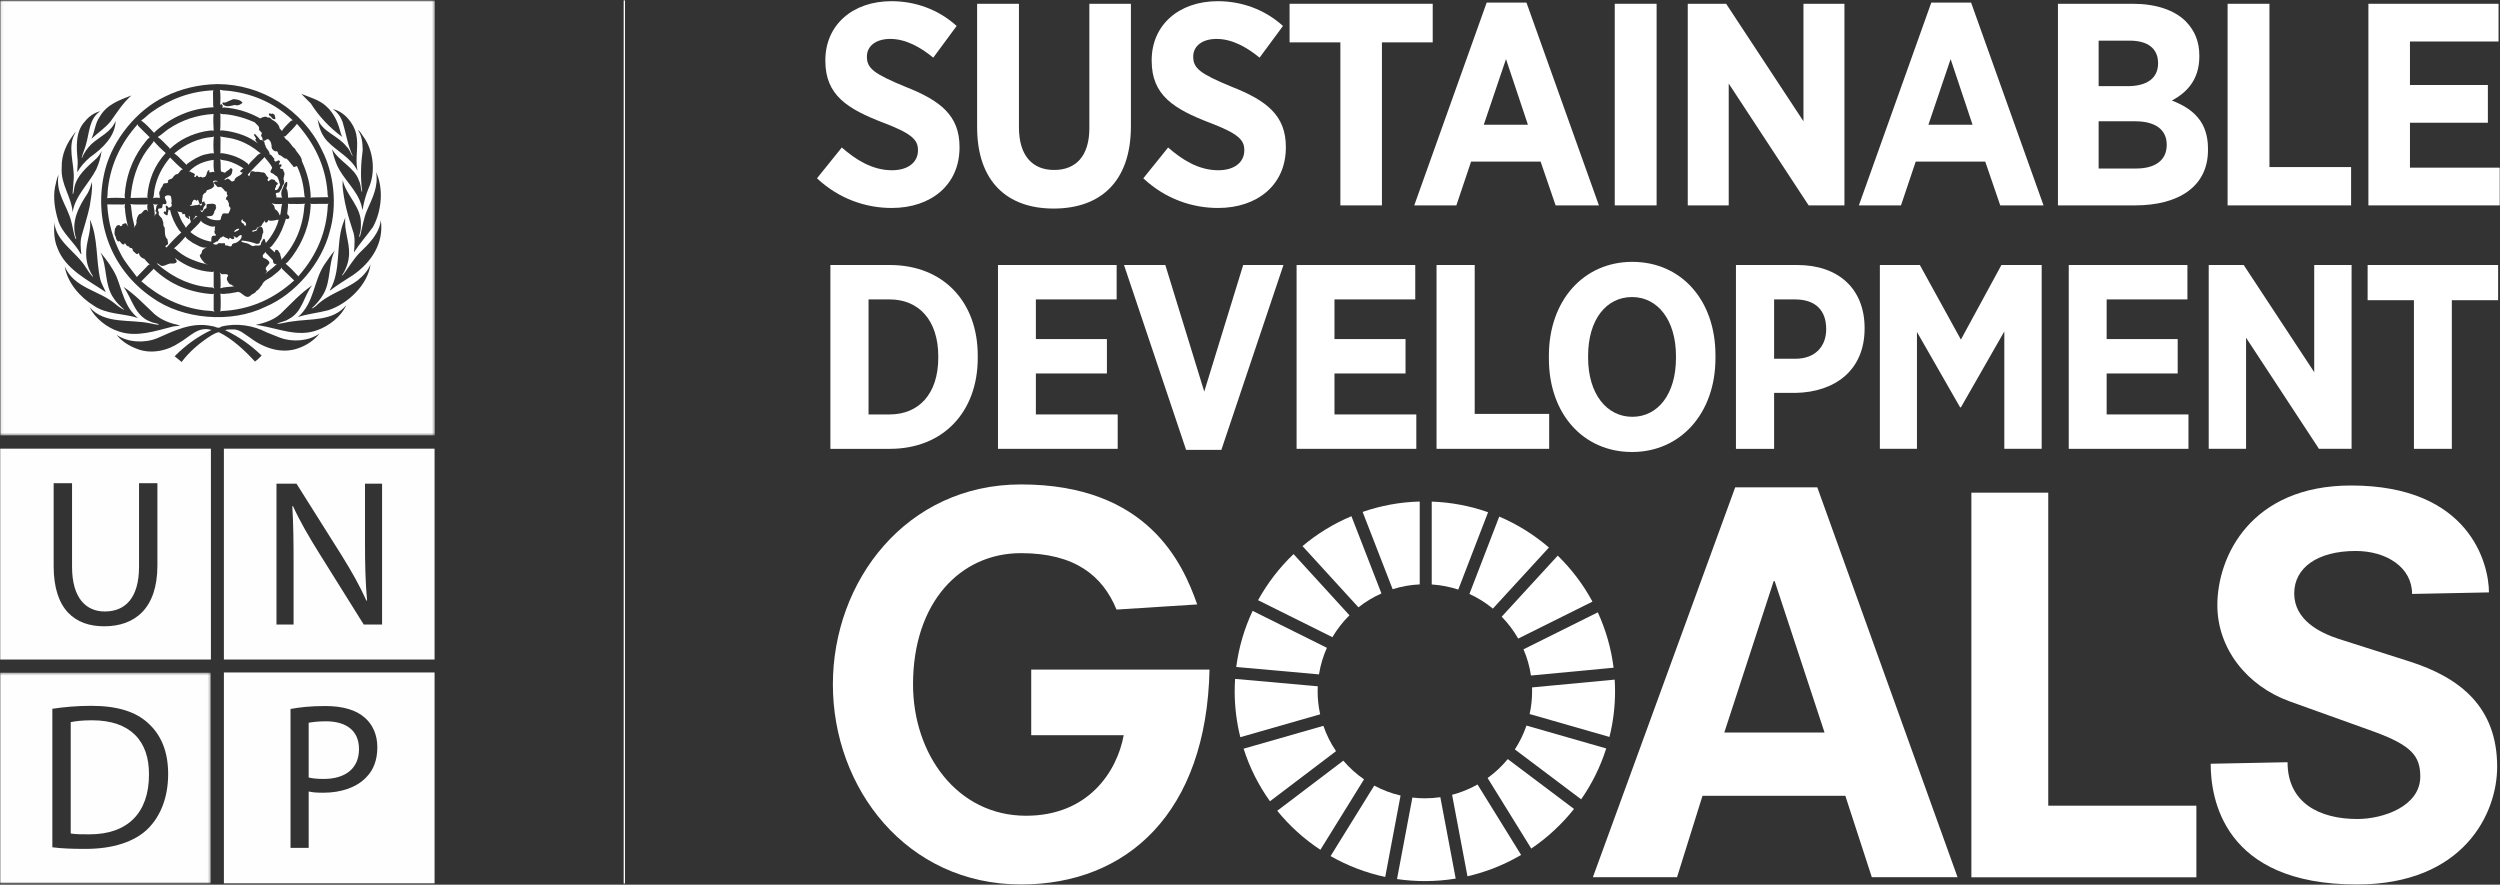 <?xml version="1.0" encoding="UTF-8"?>
<svg width="958px" height="339px" viewBox="0 0 958 339" version="1.1" xmlns="http://www.w3.org/2000/svg" xmlns:xlink="http://www.w3.org/1999/xlink">
    <rect x="0" y="0" width="958" height="339" fill="#333333" stroke="none"/>
    <!-- Generator: Sketch 46.2 (44496) - http://www.bohemiancoding.com/sketch -->
    <title>undp-sdg-logo</title>
    <desc>Created with Sketch.</desc>
    <defs>
        <polygon id="path-1" points="80.737 81.189 0 81.189 0 0.389 80.737 0.389 80.737 81.189"></polygon>
        <polygon id="path-3" points="166.613 0.855 0.084 0.855 0.084 167.552 166.613 167.552"></polygon>
    </defs>
    <g id="Page-1" stroke="none" stroke-width="1" fill="none" fill-rule="evenodd">
        <g id="Artboard" transform="translate(-119, -622)">
            <g id="undp-sdg-logo" transform="translate(119, 621)">
                <g id="Page-1" transform="translate(239, 0)">
                    <g id="Group-111" transform="translate(0, 0.663)">
                        <path d="M93.829,115.07 L93.829,159.152 L101.893,159.152 C112.984,159.152 120.547,151.402 120.547,137.412 L120.547,136.907 C120.547,122.921 112.984,115.07 101.893,115.07 L93.829,115.07 Z M79.209,101.888 L101.994,101.888 C122.465,101.888 135.672,115.979 135.672,136.608 L135.672,137.513 C135.672,158.142 122.465,172.334 101.994,172.334 L79.209,172.334 L79.209,101.888 Z" id="Fill-67" fill="#FFFFFF"></path>
                        <polygon id="Fill-68" fill="#FFFFFF" points="143.428 101.888 188.897 101.888 188.897 115.07 157.946 115.07 157.946 130.268 185.17 130.268 185.17 143.45 157.946 143.45 157.946 159.153 189.301 159.153 189.301 172.33 143.428 172.33"></polygon>
                        <polygon id="Fill-69" fill="#FFFFFF" points="191.719 101.888 207.549 101.888 222.467 150.392 237.39 101.888 252.819 101.888 229.023 172.734 215.516 172.734"></polygon>
                        <polygon id="Fill-70" fill="#FFFFFF" points="257.853 101.888 303.326 101.888 303.326 115.07 272.372 115.07 272.372 130.268 299.596 130.268 299.596 143.45 272.372 143.45 272.372 159.153 303.731 159.153 303.731 172.33 257.853 172.33"></polygon>
                        <polygon id="Fill-71" fill="#FFFFFF" points="311.485 101.888 326.105 101.888 326.105 158.946 354.64 158.946 354.64 172.33 311.485 172.33"></polygon>
                        <path d="M403.234,137.512 L403.234,136.81 C403.234,122.921 396.177,114.165 386.397,114.165 C376.516,114.165 369.561,122.82 369.561,136.709 L369.561,137.411 C369.561,151.301 376.718,160.056 386.499,160.056 C396.279,160.056 403.234,151.402 403.234,137.512 M354.536,137.815 L354.536,136.608 C354.536,115.474 367.845,100.68 386.499,100.68 C405.254,100.68 418.36,115.373 418.36,136.406 L418.36,137.613 C418.36,158.647 405.047,173.542 386.397,173.542 C367.642,173.542 354.536,158.844 354.536,137.815" id="Fill-72" fill="#FFFFFF"></path>
                        <path d="M448.999,137.815 C456.566,137.815 460.798,133.085 460.798,126.543 L460.798,126.442 C460.798,119.095 456.566,115.069 448.801,115.069 L440.838,115.069 L440.838,137.815 L448.999,137.815 Z M426.214,101.887 L449.707,101.887 C465.537,101.887 475.515,111.046 475.515,126.038 L475.515,126.24 C475.515,142.443 463.922,150.593 449.1,150.896 L440.838,150.896 L440.838,172.333 L426.214,172.333 L426.214,101.887 Z" id="Fill-73" fill="#FFFFFF"></path>
                        <polygon id="Fill-74" fill="#FFFFFF" points="481.363 101.888 496.687 101.888 512.419 130.47 527.945 101.888 543.37 101.888 543.37 172.33 529.054 172.33 529.054 127.348 512.419 156.43 512.116 156.43 495.578 127.55 495.578 172.33 481.363 172.33"></polygon>
                        <polygon id="Fill-75" fill="#FFFFFF" points="553.744 101.888 599.217 101.888 599.217 115.07 568.267 115.07 568.267 130.268 595.487 130.268 595.487 143.45 568.267 143.45 568.267 159.153 599.622 159.153 599.622 172.33 553.744 172.33"></polygon>
                        <polygon id="Fill-76" fill="#FFFFFF" points="607.38 101.888 620.79 101.888 647.807 142.945 647.807 101.888 662.127 101.888 662.127 172.33 649.624 172.33 621.696 129.763 621.696 172.33 607.38 172.33"></polygon>
                        <polygon id="Fill-77" fill="#FFFFFF" points="686.017 115.374 668.274 115.374 668.274 101.889 718.282 101.889 718.282 115.374 700.539 115.374 700.539 172.331 686.017 172.331"></polygon>
                        <path d="M74.067,68.667 L83.575,56.86 C88.775,61.383 95.075,65.576 102.818,65.576 C109.008,65.576 112.77,62.485 112.77,57.962 L112.77,57.852 C112.77,53.988 110.557,51.56 99.501,47.366 C85.788,42.07 77.275,36.885 77.275,23.641 L77.275,23.417 C77.275,9.954 87.666,0.794 102.594,0.794 C111.661,0.794 120.508,3.885 127.587,10.283 L118.63,22.425 C113.764,18.451 108.124,15.25 102.154,15.25 C96.624,15.25 93.196,18.012 93.196,21.981 L93.196,22.095 C93.196,26.508 95.849,28.603 107.904,33.569 C121.393,38.869 128.691,44.609 128.691,56.64 L128.691,56.86 C128.691,71.205 117.746,80.032 102.704,80.032 C92.866,80.032 82.58,76.615 74.067,68.667" id="Fill-78" fill="#FFFFFF"></path>
                        <path d="M135.431,49.023 L135.431,1.788 L151.462,1.788 L151.462,49.133 C151.462,60.058 156.663,65.468 164.951,65.468 C173.244,65.468 178.44,60.172 178.44,49.462 L178.44,1.788 L194.366,1.788 L194.366,48.69 C194.366,69.991 182.641,80.257 164.731,80.257 C146.931,80.257 135.431,69.881 135.431,49.023" id="Fill-79" fill="#FFFFFF"></path>
                        <path d="M199.116,68.667 L208.623,56.86 C213.823,61.383 220.128,65.576 227.866,65.576 C234.056,65.576 237.818,62.485 237.818,57.962 L237.818,57.852 C237.818,53.988 235.605,51.56 224.549,47.366 C210.84,42.07 202.323,36.885 202.323,23.641 L202.323,23.417 C202.323,9.954 212.715,0.794 227.642,0.794 C236.709,0.794 245.561,3.885 252.635,10.283 L243.678,22.425 C238.812,18.451 233.172,15.25 227.202,15.25 C221.672,15.25 218.245,18.012 218.245,21.981 L218.245,22.095 C218.245,26.508 220.902,28.603 232.952,33.569 C246.441,38.869 253.74,44.609 253.74,56.64 L253.74,56.86 C253.74,71.205 242.794,80.032 227.752,80.032 C217.915,80.032 207.633,76.615 199.116,68.667" id="Fill-80" fill="#FFFFFF"></path>
                        <polygon id="Fill-81" fill="#FFFFFF" points="274.631 16.574 255.167 16.574 255.167 1.785 310.016 1.785 310.016 16.574 290.552 16.574 290.552 79.042 274.631 79.042"></polygon>
                        <path d="M346.5,48.14 L338.097,22.979 L329.58,48.14 L346.5,48.14 Z M330.688,1.344 L345.946,1.344 L373.702,79.044 L357.116,79.044 L351.362,62.266 L324.718,62.266 L319.078,79.044 L302.937,79.044 L330.688,1.344 Z" id="Fill-82" fill="#FFFFFF"></path>
                        <polygon id="Fill-83" fill="#FFFFFF" points="379.775 79.043 395.811 79.043 395.811 1.786 379.775 1.786"></polygon>
                        <polygon id="Fill-84" fill="#FFFFFF" points="407.749 1.787 422.457 1.787 452.087 46.813 452.087 1.787 467.789 1.787 467.789 79.044 454.076 79.044 423.447 32.358 423.447 79.044 407.749 79.044"></polygon>
                        <path d="M516.882,48.14 L508.479,22.979 L499.961,48.14 L516.882,48.14 Z M501.07,1.344 L516.327,1.344 L544.084,79.044 L527.493,79.044 L521.743,62.266 L495.1,62.266 L489.46,79.044 L473.318,79.044 L501.07,1.344 Z" id="Fill-85" fill="#FFFFFF"></path>
                        <path d="M579.239,46.815 L565.196,46.815 L565.196,64.915 L579.569,64.915 C586.753,64.915 591.289,61.824 591.289,55.865 L591.289,55.755 C591.289,50.236 587.202,46.815 579.239,46.815 L579.239,46.815 Z M587.972,24.521 C587.972,18.896 583.99,15.915 577.136,15.915 L565.196,15.915 L565.196,33.352 L576.362,33.352 C583.44,33.352 587.972,30.48 587.972,24.631 L587.972,24.521 Z M549.604,1.789 L578.355,1.789 C586.978,1.789 594.166,4.103 598.583,8.52 C602.015,12.051 603.784,16.244 603.784,21.654 L603.784,21.983 C603.784,31.033 598.808,35.89 593.278,38.867 C601.571,42.068 607.101,47.149 607.101,57.301 L607.101,57.854 C607.101,71.761 595.935,79.041 579.129,79.041 L549.604,79.041 L549.604,1.789 Z" id="Fill-86" fill="#FFFFFF"></path>
                        <polygon id="Fill-87" fill="#FFFFFF" points="614.615 1.787 630.651 1.787 630.651 64.36 661.94 64.36 661.94 79.044 614.615 79.044"></polygon>
                        <polygon id="Fill-88" fill="#FFFFFF" points="668.574 1.787 718.442 1.787 718.442 16.242 684.495 16.242 684.495 32.907 714.35 32.907 714.35 47.367 684.495 47.367 684.495 64.584 718.886 64.584 718.886 79.044 668.574 79.044"></polygon>
                        <path d="M156.163,256.917 L224.491,256.917 C223.308,311.749 192.986,339.263 152.225,339.263 C108.314,339.263 80.157,302.316 80.157,262.616 C80.157,222.921 108.314,185.97 152.225,185.97 C200.866,185.97 214.253,216.233 219.766,231.958 L188.851,233.925 C183.536,220.954 172.898,212.303 152.225,212.303 C128.992,212.303 110.874,231.172 110.874,262.616 C110.874,289.148 127.61,312.93 154.196,312.93 C178.019,312.93 189.049,296.028 191.605,282.073 L156.163,282.073 L156.163,256.917 Z" id="Fill-89" fill="#FFFFFF"></path>
                        <polygon id="Fill-90" fill="#FFFFFF" points="516.435 189.129 545.889 189.129 545.889 309.077 602.651 309.077 602.651 336.521 516.435 336.521"></polygon>
                        <path d="M685.312,227.933 C685.312,217.742 675.497,211.471 663.711,211.471 C648.981,211.471 640.143,217.939 640.143,227.736 C640.143,237.927 649.967,242.832 657.23,245.182 L684.327,253.81 C703.97,260.076 717.912,271.445 717.912,294.182 C717.912,312.216 704.947,339.265 664.107,339.265 C612.848,339.265 608.132,306.143 608.132,293.005 L637.591,292.421 C637.591,308.102 649.967,314.179 664.3,314.179 C674.314,314.179 688.453,309.274 688.453,297.91 C688.453,290.067 685.119,285.953 670.583,280.657 L638.374,269.096 C622.078,263.216 610.688,248.905 610.688,232.245 C610.688,213.429 623.649,186.38 661.942,186.38 C707.508,186.38 714.767,216.565 714.767,227.345 L685.312,227.933 Z" id="Fill-91" fill="#FFFFFF"></path>
                        <path d="M271.576,244.498 C273.389,241.425 275.588,238.605 278.109,236.111 L256.688,212.667 C251.303,217.809 246.706,223.768 243.089,230.333 L271.576,244.498 Z" id="Fill-92" fill="#FFFFFF"></path>
                        <path d="M324.086,227.937 C327.329,229.421 330.347,231.314 333.07,233.553 L354.548,210.144 C348.89,205.279 342.476,201.261 335.512,198.293 L324.086,227.937 Z" id="Fill-93" fill="#FFFFFF"></path>
                        <path d="M373.275,234.987 L344.806,249.153 C346.17,252.314 347.138,255.682 347.662,259.191 L379.329,256.205 C378.392,248.723 376.315,241.587 373.275,234.987" id="Fill-94" fill="#FFFFFF"></path>
                        <path d="M342.767,245.043 L371.231,230.877 C367.703,224.339 363.207,218.402 357.927,213.256 L336.449,236.656 C338.895,239.163 341.025,241.982 342.767,245.043" id="Fill-95" fill="#FFFFFF"></path>
                        <path d="M265.917,265.236 C265.917,264.595 265.939,263.958 265.97,263.322 L234.294,260.494 C234.193,262.057 234.131,263.642 234.131,265.236 C234.131,271.3 234.888,277.193 236.291,282.823 L266.885,274.062 C266.256,271.217 265.917,268.266 265.917,265.236" id="Fill-96" fill="#FFFFFF"></path>
                        <path d="M338.78,291.222 C336.527,293.954 333.927,296.395 331.054,298.472 L347.781,325.504 C353.985,321.306 359.51,316.177 364.161,310.324 L338.78,291.222 Z" id="Fill-97" fill="#FFFFFF"></path>
                        <path d="M348.103,265.236 C348.103,268.231 347.782,271.151 347.157,273.957 L377.747,282.73 C379.146,277.123 379.889,271.265 379.889,265.236 C379.889,263.734 379.836,262.25 379.744,260.77 L348.072,263.756 C348.09,264.248 348.103,264.744 348.103,265.236" id="Fill-98" fill="#FFFFFF"></path>
                        <path d="M275.756,291.827 L250.437,311.029 C255.145,316.817 260.723,321.862 266.971,325.977 L283.693,298.984 C280.75,296.947 278.075,294.536 275.756,291.827" id="Fill-99" fill="#FFFFFF"></path>
                        <path d="M266.433,258.761 C267.001,255.191 268.035,251.775 269.464,248.578 L241.009,234.426 C237.863,241.104 235.712,248.332 234.726,255.924 L266.433,258.761 Z" id="Fill-100" fill="#FFFFFF"></path>
                        <path d="M343.888,327.946 L327.188,300.954 C324.157,302.662 320.883,304.006 317.439,304.906 L323.334,336.132 C330.668,334.445 337.579,331.657 343.888,327.946" id="Fill-101" fill="#FFFFFF"></path>
                        <path d="M345.942,278.379 C344.833,281.624 343.333,284.689 341.494,287.517 L366.897,306.64 C371.019,300.721 374.279,294.165 376.505,287.144 L345.942,278.379 Z" id="Fill-102" fill="#FFFFFF"></path>
                        <path d="M312.937,305.82 C311.006,306.096 309.021,306.25 307.011,306.25 C305.392,306.25 303.795,306.149 302.224,305.965 L296.338,337.194 C299.827,337.704 303.386,337.971 307.011,337.971 C311.032,337.971 314.978,337.642 318.823,337.014 L312.937,305.82 Z" id="Fill-103" fill="#FFFFFF"></path>
                        <path d="M309.637,224.305 C313.17,224.534 316.575,225.201 319.809,226.264 L331.23,196.628 C324.433,194.231 317.182,192.812 309.637,192.549 L309.637,224.305 Z" id="Fill-104" fill="#FFFFFF"></path>
                        <path d="M297.698,305.185 C294.134,304.359 290.751,303.068 287.61,301.378 L270.879,328.387 C277.315,332.067 284.354,334.79 291.816,336.379 L297.698,305.185 Z" id="Fill-105" fill="#FFFFFF"></path>
                        <path d="M294.66,226.119 C297.96,225.079 301.44,224.442 305.039,224.275 L305.039,192.527 C297.392,192.725 290.045,194.117 283.16,196.506 L294.66,226.119 Z" id="Fill-106" fill="#FFFFFF"></path>
                        <path d="M272.968,288.178 C270.949,285.201 269.303,281.943 268.12,278.478 L237.552,287.234 C239.866,294.51 243.298,301.294 247.649,307.38 L272.968,288.178 Z" id="Fill-107" fill="#FFFFFF"></path>
                        <path d="M281.552,233.066 C284.236,230.945 287.193,229.149 290.365,227.744 L278.869,198.144 C272.019,201.011 265.71,204.901 260.118,209.604 L281.552,233.066 Z" id="Fill-108" fill="#FFFFFF"></path>
                        <path d="M441.059,223.036 L440.663,223.036 L421.75,281.051 L460.17,281.051 L441.059,223.036 Z M468.134,305.29 L413.395,305.29 L403.637,336.485 L371.393,336.485 L425.934,187.077 L457.386,187.077 L511.134,336.485 L478.283,336.485 L468.134,305.29 Z" id="Fill-109" fill="#FFFFFF"></path>
                        <path d="M0.245,0.488 L0.245,338.897" id="Stroke-110" stroke="#FFFFFF" stroke-width="0.5"></path>
                    </g>
                </g>
                <g id="Page-1">
                    <path d="M146.414,240.313 L139.377,240.313 L122.265,212.925 C118.51,206.923 114.916,200.762 112.262,194.922 L112.012,195.005 C112.424,201.803 112.503,208.28 112.503,217.259 L112.503,240.313 L105.944,240.313 L105.944,186.35 L113.622,186.35 L130.817,213.654 C134.748,219.973 137.929,225.585 140.412,231.184 L140.658,231.109 C140.022,223.899 139.868,217.352 139.868,209.004 L139.868,186.35 L146.414,186.35 L146.414,240.313 Z M85.796,253.723 L166.527,253.723 L166.527,172.918 L85.796,172.918 L85.796,253.723 Z" id="Fill-1" fill="#FEFEFE"></path>
                    <path d="M60.317,217.698 C60.317,234.256 51.591,240.997 39.924,240.997 C28.876,240.997 20.562,234.757 20.562,217.939 L20.562,186.156 L27.608,186.156 L27.608,218.176 C27.608,230.186 32.957,235.319 40.161,235.319 C48.076,235.319 53.275,230.045 53.275,218.176 L53.275,186.156 L60.317,186.156 L60.317,217.698 Z M0.086,253.727 L80.82,253.727 L80.82,172.921 L0.086,172.921 L0.086,253.727 Z" id="Fill-3" fill="#FEFEFE"></path>
                    <path d="M140.352,298.851 C136.68,302.746 130.687,304.771 123.89,304.771 C121.806,304.771 119.898,304.692 118.288,304.296 L118.288,325.909 L111.329,325.909 L111.329,272.676 C114.685,272.035 119.086,271.548 124.68,271.548 C131.569,271.548 136.597,273.155 139.808,276.04 C142.757,278.591 144.595,282.503 144.595,287.316 C144.595,292.19 143.16,296.032 140.352,298.851 L140.352,298.851 Z M85.798,339.482 L166.528,339.482 L166.528,258.677 L85.798,258.677 L85.798,339.482 Z" id="Fill-5" fill="#FEFEFE"></path>
                    <path d="M124.841,277.4 C121.809,277.4 119.488,277.725 118.286,277.962 L118.286,298.934 C119.804,299.329 121.809,299.487 124.047,299.487 C132.519,299.487 137.569,295.328 137.569,288.048 C137.569,280.829 132.519,277.4 124.841,277.4" id="Fill-7" fill="#FEFEFE"></path>
                    <g id="Group-11" transform="translate(0, 258.372)">
                        <mask id="mask-2" fill="white">
                            <use xlink:href="#path-1"></use>
                        </mask>
                        <g id="Clip-10"></g>
                        <path d="M56.703,60.179 C51.569,65.228 43.25,67.925 32.782,67.925 C27.741,67.925 23.656,67.78 20.058,67.305 L20.058,14.23 C24.388,13.58 29.412,13.097 34.94,13.097 C44.94,13.097 52.052,15.35 56.773,19.75 C61.647,24.158 64.438,30.473 64.438,39.207 C64.438,48.002 61.647,55.225 56.703,60.179 L56.703,60.179 Z M-0.002,81.19 L80.737,81.19 L80.737,0.389 L-0.002,0.389 L-0.002,81.19 Z" id="Fill-9" fill="#FEFEFE" mask="url(#mask-2)"></path>
                    </g>
                    <path d="M35.256,277.013 C31.667,277.013 28.942,277.329 27.103,277.724 L27.103,320.384 C28.858,320.717 31.408,320.717 34.141,320.717 C49.006,320.788 57.092,312.383 57.092,297.818 C57.18,284.934 49.971,277.013 35.256,277.013" id="Fill-12" fill="#FEFEFE"></path>
                    <g id="Group-16" transform="translate(0, 0.297)">
                        <mask id="mask-4" fill="white">
                            <use xlink:href="#path-3"></use>
                        </mask>
                        <g id="Clip-15"></g>
                        <path d="M135.216,106.147 C132.263,108.075 129.27,109.871 126.432,112.071 L126.432,111.812 C130.789,104.571 128.647,94.638 131.328,86.69 L132.329,84.029 C131.776,88.974 133.926,93.176 133.781,98.151 C133.619,101.155 132.64,103.816 131.065,106.209 L131.328,106.209 C133.465,103.416 135.128,100.443 137.616,97.769 C141.477,94.045 145.403,90.225 145.917,85.048 C147.22,93.685 142.385,101.256 135.216,106.147 L135.216,106.147 Z M125.778,119.584 C121.97,120.607 117.889,120.941 114.173,122.201 C120.456,116.809 120.105,108.457 124.295,102.107 C125.624,100.303 126.734,98.41 128.288,96.711 C125.747,101.835 126.849,108.479 123.918,113.45 C122.79,115.417 121.167,117.336 119.385,118.899 C119.973,118.873 120.487,118.368 120.991,118.03 C125.76,113.274 131.982,111.944 137.129,108.075 C139.186,106.428 141.082,104.281 141.986,101.954 C141.011,109.831 133.175,117.226 125.778,119.584 L125.778,119.584 Z M121.632,127.203 C114.147,130.026 106.631,126.562 99.462,125.407 L98.088,125.227 L98.088,125.183 C101.506,124.405 104.832,123.382 107.565,120.91 C111.58,117.05 115.151,113.081 119.614,110.033 C116.305,114.275 115.959,120.313 110.501,123.049 C109.136,123.931 107.438,124.085 106.034,124.766 C108.03,124.805 109.847,124.085 111.826,123.892 C119.148,122.746 127.533,123.918 132.662,117.674 C130.753,122.021 125.989,125.67 121.632,127.203 L121.632,127.203 Z M114.489,134.083 C107.833,136.573 100.883,133.969 95.684,130.026 C93.587,128.682 91.722,126.755 88.989,126.939 C88.01,126.913 87.054,126.957 86.216,127.203 C91.27,129.556 95.965,132.797 100.26,136.955 C99.532,137.776 98.602,138.549 97.72,139.261 C93.587,134.804 88.989,130.509 83.864,128.002 C82.872,128.134 81.907,128.731 81.008,129.214 C76.826,131.862 72.698,135.265 69.596,139.414 L66.928,137.219 C71.188,132.911 75.901,129.556 81.043,127.154 C75.988,125.56 72.68,129.798 68.845,131.954 C64.361,135.08 57.929,136.551 52.506,134.395 C49.593,133.289 46.785,131.664 44.675,129.021 C48.939,131.954 55.279,132.27 60.119,130.36 C66.621,127.536 73.36,123.962 81.192,125.67 C82.42,125.692 83.618,126.913 84.777,125.872 C90.586,124.357 97.176,125.407 102.186,128.068 L107.364,130.131 C112.159,131.905 118.372,131.427 122.479,128.485 C120.368,131.124 117.486,133.021 114.489,134.083 L114.489,134.083 Z M34.285,118.407 C40.182,125.139 49.848,122.891 57.723,124.647 C58.824,124.805 59.851,125.244 61.036,125.069 C60.097,124.471 58.789,124.537 57.767,124.001 C51.598,121.823 50.69,115.14 47.333,110.639 C51.62,113.476 55.213,117.318 59.167,121.029 C62.01,123.51 65.419,124.665 69.012,125.407 C68.152,125.714 67.016,125.622 66.086,125.872 C59.632,127.475 52.436,130.066 45.578,127.73 C41.125,126.329 36.523,122.807 34.285,118.407 L34.285,118.407 Z M24.812,102.836 C28.498,111.184 37.725,111.873 43.92,116.963 C45.048,117.959 46.259,118.824 47.535,119.43 L47.601,119.36 C46.175,118.069 44.539,116.607 43.538,114.947 C39.923,109.902 41.191,102.836 38.484,97.422 C40.95,100.373 43.187,103.429 44.675,106.784 C46.899,112.255 47.737,118.425 52.871,122.561 C47.307,120.739 40.814,121.253 35.93,117.828 C30.586,114.543 25.808,108.966 24.812,102.836 L24.812,102.836 Z M20.859,85.957 C21.394,93.312 29.296,97.198 32.96,103.284 C33.824,104.527 34.579,105.901 35.733,106.942 C35.544,106.169 34.825,105.502 34.557,104.703 C33.267,102.151 32.802,99.108 33.114,96.017 C33.469,92.267 35.044,88.776 34.447,84.824 C37.659,91.775 36.685,100.443 38.484,107.97 C38.949,109.612 39.905,111.078 40.524,112.655 C33.912,108.141 24.9,103.855 21.965,95.595 C20.728,92.75 20.596,89.224 20.859,85.957 L20.859,85.957 Z M21.079,72.41 C21.456,70.768 21.754,69.073 22.461,67.571 C21.105,74.501 25.764,79.498 27.296,85.518 C27.936,87.753 28.099,90.177 29.011,92.289 C29.095,92.337 29.169,92.245 29.226,92.175 C26.945,85.781 30.227,79.849 33.53,74.852 C34.324,73.495 34.803,71.984 35.193,70.434 C35.544,73.324 34.825,76.657 34.395,79.651 C33.601,83.472 32.398,87.09 31.359,90.8 C30.665,93.106 30.85,95.732 31.201,98.151 L30.871,97.888 C28.441,93.422 23.654,89.931 22.246,85.048 C21.061,81.157 20.284,76.657 21.079,72.41 L21.079,72.41 Z M23.641,64.95 C23.505,59.707 25.677,55.421 28.748,51.513 C28.827,51.465 28.901,51.381 29.007,51.399 C25.637,56.532 28.423,62.991 28.274,68.832 L27.827,74.808 C27.884,74.852 27.884,75.027 28.05,74.962 C28.248,74.303 28.296,73.587 28.423,72.898 C29.226,68.076 33.403,64.656 37.062,61.323 C37.843,60.467 38.515,59.571 38.927,58.556 C38.637,60.95 37.878,63.369 36.887,65.595 C34.044,71.146 28.779,75.695 27.827,82.044 C27.366,75.967 23.211,71.414 23.641,64.95 L23.641,64.95 Z M32.534,47.245 C34.109,45.269 36.132,43.89 38.396,43.315 C34.009,46.336 34.285,51.755 32.89,56.264 C32.447,57.933 31.67,59.465 31.293,61.169 L31.407,61.261 C32.144,59.325 33.425,57.511 35.013,55.931 C38.15,53.046 42.766,51.245 44.297,46.977 C44.231,52.909 39.282,57.568 34.557,60.91 C32.596,62.614 30.714,64.572 29.643,66.763 C29.538,65.279 29.876,63.769 29.766,62.17 C29.248,56.993 28.875,51.087 32.534,47.245 L32.534,47.245 Z M50.374,37.277 C47.11,40.14 44.846,43.763 42.433,47.144 C40.256,49.823 37.488,51.601 35.013,53.911 C36.347,51.157 36.395,47.868 38.286,45.339 C40.972,40.645 45.947,39.007 50.374,37.277 L50.374,37.277 Z M63.208,37.716 C69.354,34.682 76.081,33.057 83.399,32.926 C100.129,32.952 116.108,42.779 123.387,58.28 C128.002,67.189 129.314,79.454 126.322,89.514 C123.277,101.392 113.291,113.41 101.664,118.297 C88.572,124.717 69.969,123.114 58.298,114.741 C42.073,103.618 35.439,84.446 40.344,65.521 C43.319,54.284 52.265,42.937 63.208,37.716 L63.208,37.716 Z M124.94,41.339 C128.2,44.246 129.665,48.027 130.626,51.935 L131.153,53.173 C126.432,49.783 122.145,45.203 119.127,40.382 L115.441,36.654 C118.683,38.028 122.171,38.845 124.94,41.339 L124.94,41.339 Z M136.488,52.044 C137.519,56.712 136.018,61.261 136.966,65.973 L136.922,66.008 C134.391,61.015 128.998,58.666 125.291,54.666 C123.137,52.29 122.211,49.397 121.68,46.336 C123.812,51.465 129.529,52.598 132.824,56.905 C133.926,57.902 134.285,59.285 134.992,60.423 L135.101,60.304 C133.215,56.264 132.574,51.711 131.276,47.407 C130.595,45.532 129.292,43.693 127.533,42.516 C131.846,43.403 135.593,47.912 136.488,52.044 L136.488,52.044 Z M139.248,53.063 C143.188,58.398 144.052,66.882 141.183,72.99 C140.125,75.585 139.366,78.343 138.945,81.206 C138.739,80.718 138.699,80.051 138.524,79.498 C136.966,73.521 131.311,69.258 128.977,63.615 C128.248,61.771 127.625,59.865 127.274,57.863 C129.753,62.456 135.878,64.836 137.545,69.899 C138.23,71.19 138.195,72.784 138.607,74.167 C138.699,74.167 138.787,74.101 138.787,74.009 C138.059,68.788 138.278,63.325 138.989,58.174 C138.945,55.377 138.677,52.668 137.129,50.508 C138.12,51.087 138.572,52.202 139.248,53.063 L139.248,53.063 Z M142.942,87.648 C140.612,90.95 137.791,94.045 135.632,97.418 C135.878,94.752 136.19,91.463 135.145,88.934 C133.351,83.489 131.771,77.965 131.276,71.984 L131.328,69.701 C132.684,75.805 138.677,80.011 138.296,86.853 C138.432,88.513 137.914,89.913 137.616,91.376 L137.721,91.49 L137.988,91.178 C138.875,87.828 139.318,84.293 140.7,81.157 C142.67,76.657 145.109,72.103 144.118,66.662 C147.101,73.082 146.211,81.649 142.942,87.648 L142.942,87.648 Z M0.084,167.552 L166.613,167.552 L166.613,0.853 L0.084,0.853 L0.084,167.552 Z" id="Fill-14" fill="#FEFEFE" mask="url(#mask-4)"></path>
                    </g>
                    <path d="M101.814,105.87 L102.126,105.444 C103.46,104.399 104.899,103.415 106.079,102.133 L106.237,102.133 C105.965,102.045 105.627,102.309 105.324,102.181 C104.692,101.891 104.592,101.334 104.592,100.693 L101.858,97.869 L101.713,97.448 C101.507,97.983 101.103,98.313 100.709,98.708 C100.731,99.068 100.603,99.604 101.024,99.841 C101.911,100.135 103.065,100.719 103.262,101.755 C102.907,102.734 101.038,103.621 102.187,104.689 C102.564,105.215 101.665,105.417 101.814,105.87" id="Fill-17" fill="#FEFEFE"></path>
                    <path d="M85.95,69.819 C86.463,70.109 86.744,69.577 87.178,69.463 C87.793,69.533 88.275,70.065 88.653,70.46 C89.052,70.64 89.434,70.398 89.789,70.267 C90.035,68.422 92.338,68.686 93.027,66.96 L92.606,67.114 C92.43,66.868 91.987,66.978 92.013,66.582 C92.386,66.218 92.878,65.665 93.338,65.511 C91.351,64.268 89.28,63.197 87.012,62.626 C86.13,62.42 85.195,62.398 84.348,62.09 C84.774,63.359 84.401,65.221 84.669,66.692 L86.253,67.215 C86.731,66.446 87.744,66.293 88.187,65.559 C88.477,65.313 88.806,65.559 89.039,65.823 C89.109,66.42 88.951,67.017 88.771,67.597 C88.166,68.8 86.744,68.945 85.95,69.819" id="Fill-19" fill="#FEFEFE"></path>
                    <path d="M109.593,84.741 C108.654,87.723 107.566,90.625 105.701,93.225 C104.973,94.16 104.253,95.455 103.31,95.934 L105.328,97.717 C105.429,97.607 105.372,97.427 105.398,97.273 C105.398,97.005 105.521,96.694 105.859,96.738 C106.829,96.711 106.851,97.756 107.408,98.292 C107.294,99.139 108.031,99.803 107.781,100.58 C113.379,94.674 116.179,87.433 116.692,79.415 L116.99,79.059 C114.998,79.257 112.888,79.116 110.83,79.147 L110.334,78.997 C110.479,80.346 110.119,81.658 110.036,82.993 L110.756,83.788 C110.971,84.1 110.892,84.565 110.606,84.807 C110.29,85.013 109.896,84.996 109.593,84.741" id="Fill-21" fill="#FEFEFE"></path>
                    <path d="M101.28,61.135 L101.175,61.407 C99.13,63.532 96.884,65.732 94.94,67.915 C95.067,68.174 95.286,68.424 95.545,68.551 C95.624,68.02 95.918,67.55 95.967,67.001 C96.489,66.268 97.296,66.734 97.976,66.887 C99.042,66.641 100.043,67.133 101.126,67.116 C101.934,67.511 102.004,68.534 102.732,68.933 C102.93,69.215 102.776,69.557 102.504,69.777 C102.732,71.445 103.526,69.333 104.373,69.733 C104.724,69.864 105.167,69.82 105.43,70.198 C105.566,70.888 106.409,70.76 106.457,71.419 C106.387,71.748 106.036,71.836 105.803,72.02 C106.01,72.683 105.128,73.105 105.43,73.816 C106.716,74.062 106.764,72.569 107.361,71.906 C107.032,70.76 106.786,69.579 106.128,68.551 C105.395,68.398 104.952,67.528 104.215,67.379 C102.798,66.817 104.434,65.93 104.25,65.087 C103.504,63.669 102.311,62.4 101.28,61.135" id="Fill-23" fill="#FEFEFE"></path>
                    <path d="M84.458,111.464 C86.103,110.91 88.012,110.998 89.789,110.708 C89.438,110.572 89.074,110.489 88.806,110.129 C87.766,110.063 87.279,108.978 86.95,108.153 C86.788,107.56 87.196,107.068 87.442,106.554 C86.998,105.645 85.621,106.304 84.818,105.979 C84.598,105.799 84.436,105.527 84.133,105.483 L84.458,105.979 C84.458,107.801 84.682,109.668 84.458,111.464" id="Fill-25" fill="#FEFEFE"></path>
                    <path d="M85.886,94.137 C86.465,94.246 86.053,94.874 86.479,95.094 C87.387,94.804 88.084,95.867 88.804,95.204 C88.769,94.159 89.949,94.246 90.59,93.983 C91.594,93.381 92.718,92.587 92.608,91.247 L92.441,91.054 C91.757,91.054 91.41,91.581 90.906,92.003 C90.274,92.363 89.958,91.335 89.453,91.581 C89.48,91.695 89.589,91.744 89.681,91.783 C89.809,91.946 89.853,92.275 89.681,92.429 C88.922,93.118 88.571,92.09 87.856,92.161 L87.856,92.429 C87.887,92.587 87.812,92.828 87.597,92.736 C87.145,92.003 86.237,92.275 85.79,91.634 C85.509,91.476 85.237,91.673 85.044,91.853 C84.881,92.187 84.175,91.809 84.351,92.389 C83.798,92.587 83.736,93.179 83.333,93.539 C82.639,93.421 82.337,94.203 81.687,94.185 C81.753,94.317 81.687,94.541 81.88,94.558 C82.288,94.734 82.683,94.778 83.175,94.712 C83.842,93.649 84.952,94.541 85.886,94.137" id="Fill-27" fill="#FEFEFE"></path>
                    <path d="M92.442,85.459 C92.477,85.788 92.525,86.231 92.806,86.517 C93.67,86.389 93.302,87.584 94.096,87.478 C94.543,87.347 94.122,86.969 94.245,86.679 C94.122,86.012 93.473,85.942 93.025,85.546 C92.977,85.41 93.073,85.3 93.135,85.191 C92.806,85.015 92.652,85.213 92.442,85.459" id="Fill-29" fill="#FEFEFE"></path>
                    <path d="M91.435,54.806 C89.184,54.003 86.731,53.674 84.283,53.3 L84.507,53.788 L84.459,59.803 L85.046,59.689 C88.719,60.199 92.093,61.38 95.006,63.755 L95.16,64.221 C96.151,62.82 97.665,61.621 98.836,60.295 L99.951,59.645 L99.416,59.426 C96.976,57.384 94.322,55.834 91.435,54.806" id="Fill-31" fill="#FEFEFE"></path>
                    <path d="M50.16,79.593 L50.643,83.681 C50.84,85.257 51.529,86.768 51.481,88.322 C51.722,87.989 51.573,87.321 52.174,87.255 C51.924,86.768 52.639,86.346 52.24,85.925 C52.437,84.862 52.565,83.769 53.508,82.992 C54.64,82.943 54.723,81.455 55.86,81.389 C56.435,81.363 56.79,82.144 57.044,82.408 C56.329,81.551 56.364,80.124 56.544,79.149 L56.053,79.373 C53.995,79.329 51.845,79.496 49.888,79.215 L50.16,79.593 Z" id="Fill-33" fill="#FEFEFE"></path>
                    <path d="M89.948,89.985 C90.474,89.432 91.597,89.454 91.65,88.659 C90.869,88.536 90.474,88.962 89.948,89.388 C89.873,89.555 89.636,89.867 89.948,89.985" id="Fill-35" fill="#FEFEFE"></path>
                    <path d="M104.063,78.841 L104.743,79.522 C105.428,79.992 104.971,80.984 105.7,81.388 C106.555,81.831 106.871,82.833 107.262,83.588 C107.385,83.39 107.385,83.144 107.459,82.947 C107.762,81.722 107.714,80.347 108.095,79.149 C106.762,79.214 105.226,79.346 104.063,78.841" id="Fill-37" fill="#FEFEFE"></path>
                    <path d="M92.5,93.608 C93.303,94.026 94.273,94.052 95.115,94.403 C95.87,94.601 96.383,95.541 97.331,95.246 C98.134,94.803 99.463,95.514 99.998,94.671 C99.91,93.85 100.621,93.248 100.977,92.541 L101.24,92.476 C101.683,92.937 101.661,93.63 101.859,94.135 C102.482,93.472 102.969,92.739 103.526,92.054 C104.987,89.92 106.237,87.632 106.764,85.191 C106.171,85.213 105.566,85.318 105.018,85.498 C104.373,85.459 103.592,85.832 103.039,85.388 C102.846,85.213 102.701,85.476 102.736,85.656 C102.504,85.99 102.284,86.407 101.771,86.258 C101.372,86.078 101.372,85.656 101.24,85.344 C101.262,85.59 101.178,85.814 101.13,86.034 C100.665,86.517 100.503,86.987 100.178,87.518 C99.709,88.032 98.954,87.852 98.463,88.273 C98.375,89.34 97.199,89.116 96.536,89.454 C96.488,89.586 96.646,89.608 96.708,89.722 C97.028,89.806 97.445,89.806 97.664,89.494 C98.603,89.744 98.397,88.567 98.941,88.163 C99.406,88.098 99.849,87.698 100.323,88.014 C100.819,88.607 100.928,89.472 100.863,90.254 C100.323,90.781 100.599,91.65 100.222,92.274 C100.305,93.007 99.415,93.336 99.533,94.074 C99.248,94.403 98.752,94.452 98.309,94.452 C96.563,93.784 94.716,93.363 92.759,93.182 C92.583,93.248 92.474,93.402 92.5,93.608" id="Fill-39" fill="#FEFEFE"></path>
                    <path d="M81.882,113.862 L82.11,113.523 L81.421,113.708 C72.769,113.106 65.109,110.046 58.791,103.929 L58.72,104.197 L54.149,108.794 C61.068,114.797 68.886,118.661 77.802,119.882 C79.228,120.123 80.851,119.992 82.22,120.413 L81.882,119.882 L81.882,113.862 Z" id="Fill-41" fill="#FEFEFE"></path>
                    <path d="M80.938,93.608 C81.087,93.007 80.85,92.256 81.157,91.742 C81.377,91.246 81.973,91.272 82.421,91.36 C82.684,91.338 82.847,91.009 82.684,90.776 C82.044,90.658 82.338,89.942 82.109,89.542 C82.14,89.318 82.513,89.362 82.421,89.072 C81.973,88.717 82.64,88.322 82.267,87.944 C82.373,87.869 82.456,87.738 82.566,87.658 C81.228,88.225 79.793,87.404 78.608,86.877 C78.02,86.534 77.187,86.209 77.055,85.498 C76.103,87.053 74.269,88.471 72.939,89.92 C75.318,91.878 77.981,93.095 80.938,93.608" id="Fill-43" fill="#FEFEFE"></path>
                    <path d="M70.658,82.993 C70.443,82.879 70.417,82.905 70.237,83.098 C70.127,83.098 69.991,83.12 69.903,83.054 C69.903,81.79 68.491,82.549 67.955,81.886 C68.578,83.032 68.907,84.341 69.548,85.496 C69.952,86.519 70.833,87.323 71.237,88.319 C71.663,87.52 72.505,86.875 73.106,86.141 C73.15,85.812 73.08,85.522 72.896,85.276 C72.698,84.806 72.878,84.148 72.518,83.748 C71.952,83.95 72.725,84.521 72.474,84.864 C72.237,85.013 71.965,84.806 71.952,84.587 C71.439,84.503 71.035,84.056 70.877,83.586 C71.299,83.322 70.772,83.208 70.658,82.993" id="Fill-45" fill="#FEFEFE"></path>
                    <path d="M75.675,84.013 L74.92,83.636 C74.78,84.189 74.412,84.672 74.003,85.076 L74.078,85.12 C74.609,84.742 74.995,84.057 75.675,84.013" id="Fill-47" fill="#FEFEFE"></path>
                    <path d="M81.358,105.223 C75.961,104.951 71.24,102.98 67.041,99.844 C67.173,100.376 67.879,100.718 67.686,101.377 C67.305,101.987 66.528,101.996 65.914,101.987 C64.641,101.776 63.711,102.738 62.522,102.865 C61.43,103.203 61.048,101.864 60.052,101.987 C66.221,107.371 73.272,110.747 81.533,111.195 L82.156,111.617 L81.884,110.862 L81.884,104.995 L81.358,105.223 Z" id="Fill-49" fill="#FEFEFE"></path>
                    <path d="M57.39,102.334 C56.635,101.798 55.964,100.937 55.328,100.195 C54.59,100.002 53.836,99.488 53.458,98.786 C53.239,98.531 53.445,98.096 53.2,97.916 L52.923,98.25 C52.147,98.623 51.87,97.824 51.335,97.495 C50.642,97.121 50.98,95.808 50.041,96.05 C49.69,96.028 49.58,95.628 49.352,95.409 C48.496,95.492 48.268,94.539 47.803,94.074 C47.715,94.276 47.803,94.539 47.535,94.671 C46.649,94.873 46.342,93.784 45.732,93.336 C45.578,93.402 45.469,93.591 45.245,93.543 C44.723,93.073 44.363,92.405 44.332,91.672 C43.604,90.846 43.938,89.542 44.074,88.537 C44.205,88.273 44.591,88.124 44.512,87.786 C44.723,87.32 45.21,87.276 45.675,87.255 C45.855,87.347 46.03,87.518 46.114,87.68 C46.403,87.496 47.053,87.698 46.807,87.053 C47.18,86.723 47.737,86.605 48.25,86.517 C48.601,86.969 48.777,87.478 49.251,87.896 L48.939,87.413 C48.404,85.235 47.987,83.013 47.869,80.655 C47.891,80.527 47.592,80.457 47.759,80.33 L47.803,80.391 C47.829,79.904 47.785,79.482 47.869,79.149 L47.272,79.372 L41.099,79.329 C41.454,86.429 43.341,92.893 46.539,98.834 C48.114,101.754 50.422,104.397 52.436,107.133 L56.85,102.558 L57.39,102.334 Z" id="Fill-51" fill="#FEFEFE"></path>
                    <path d="M81.835,44.675 C75.407,45.057 69.646,47.011 64.486,50.476 C63.113,51.433 61.85,52.676 60.428,53.519 C62.078,54.56 63.429,56.299 64.912,57.669 L65.066,58.094 C68.843,54.476 73.433,52.368 78.386,51.345 C79.558,51.227 80.742,50.832 81.883,51.077 C81.8,48.965 81.615,46.765 81.835,44.675" id="Fill-53" fill="#FEFEFE"></path>
                    <path d="M65.18,61.356 C62.122,65.022 60.029,69.062 59.208,73.664 C58.963,74.727 59.099,75.965 58.673,76.975 C59.458,76.61 60.586,76.751 61.446,76.856 C60.946,76.593 61.367,75.947 61.069,75.592 C61.003,75.043 60.911,74.353 61.446,73.993 C61.389,73.08 62.354,72.615 62.451,71.793 C62.692,70.863 63.758,71.49 64.267,70.999 C64.601,70.819 64.315,70.507 64.315,70.265 C64.754,69.659 65.447,69.69 65.974,69.352 C66.356,68.772 66.843,68.153 67.461,67.802 C68.799,67.85 68.821,65.975 70.085,65.931 C68.352,64.623 66.707,62.871 65.18,61.356" id="Fill-55" fill="#FEFEFE"></path>
                    <path d="M60.054,82.675 C60.115,82.275 59.523,82.17 59.584,81.77 C60.01,80.944 59.606,79.614 60.694,79.258 C59.922,79.39 59.233,79.544 58.566,79.061 L58.891,79.592 C58.939,81.059 59.523,82.459 59.207,83.948 C59.457,83.522 59.523,82.947 60.054,82.675" id="Fill-57" fill="#FEFEFE"></path>
                    <polygon id="Fill-59" fill="#FEFEFE" points="66.172 98.708 66.084 98.554 66.172 98.831"></polygon>
                    <path d="M58.825,54.961 L58.79,55.379 L56.386,58.43 C52.463,63.823 50.594,70.067 50.041,76.86 L56.127,76.75 L56.702,76.974 C56.46,76.812 56.517,76.548 56.434,76.329 C56.925,69.997 59.146,64.358 63.511,59.647 C61.826,58.184 60.247,56.634 58.825,54.961" id="Fill-61" fill="#FEFEFE"></path>
                    <path d="M77.532,96.916 C78.024,96.393 78.594,96.046 79.2,95.827 C77.23,96.226 75.492,94.808 73.807,94.026 C72.855,93.315 71.609,92.735 71.039,91.673 C69.723,93.271 68.174,94.935 66.621,96.204 C67.305,96.248 67.682,97.004 68.266,97.342 C71.596,100.113 75.742,101.447 79.594,102.405 L78.541,101.909 C77.739,101.004 76.602,99.933 76.563,98.672 C77.357,98.4 77.273,97.522 77.532,96.916" id="Fill-63" fill="#FEFEFE"></path>
                    <path d="M62.354,79.257 L62.179,80.429 C61.915,81.127 61.047,80.609 60.656,81.083 C60.367,81.522 60.669,81.988 60.911,82.339 C60.292,83.766 62.315,84.218 62.293,85.496 C62.911,86.295 62.205,87.45 63.096,88.162 C63.289,89.606 62.894,91.565 64.162,92.693 L64.386,94.077 C64.644,95.029 63.249,94.779 63.429,95.631 C63.701,95.495 63.758,95.851 63.78,95.934 L63.78,95.894 C65.491,93.918 67.461,91.828 69.479,90.081 L68.637,89.229 C67.062,86.875 65.82,84.363 65.224,81.61 L64.579,81.285 C64.557,81.988 64.223,82.545 64.267,83.257 L64.043,83.525 C63.583,83.503 63.289,83.121 62.894,82.879 C62.802,82.633 62.556,82.238 62.942,82.036 C63.161,82.019 63.311,82.084 63.477,82.185 C63.675,81.948 63.583,81.593 63.701,81.285 C63.758,80.745 63.289,80.258 63.622,79.792 C64.043,79.748 64.359,80.258 64.53,80.543 C64.956,80.679 65.289,80.328 65.645,80.17 C65.645,79.792 66.171,79.278 65.601,79.059 C65.912,78.194 65.689,77.281 65.548,76.442 C65.311,75.709 64.491,75.84 63.89,75.902 C62.095,76.477 64.184,77.838 63.741,78.945 C63.486,79.595 62.824,78.993 62.354,79.257" id="Fill-65" fill="#FEFEFE"></path>
                    <path d="M119.23,79.147 L118.857,78.879 L119.076,79.481 C118.729,86.876 116.264,93.401 112.034,99.21 C111.227,100.181 110.455,101.379 109.428,102.069 C111.117,103.399 112.986,105.397 114.373,106.934 L114.548,106.605 C121.344,98.85 125.201,89.87 125.622,79.481 L125.894,78.945 L125.565,79.112 L119.23,79.147 Z" id="Fill-67" fill="#FEFEFE"></path>
                    <path d="M59.099,51.958 L59.208,51.651 C65.689,45.744 73.235,42.499 81.883,42.1 L81.69,41.573 L81.615,36.233 L81.8,35.614 C72.88,35.97 64.956,39.013 57.927,44.076 C56.571,45.011 55.374,46.429 53.992,47.233 L54.189,47.233 C55.944,48.515 57.616,50.364 59.099,51.958" id="Fill-69" fill="#FEFEFE"></path>
                    <path d="M81.579,53.471 C75.941,53.875 71.049,56.228 66.776,59.763 C68.465,60.931 69.966,62.819 71.501,64.172 C71.611,64.022 71.725,63.869 71.835,63.684 C73.945,62.183 76.126,60.804 78.609,60.18 C79.706,60.066 80.803,59.544 81.952,59.803 C81.715,57.712 81.715,55.407 81.952,53.251 L81.579,53.471 Z" id="Fill-71" fill="#FEFEFE"></path>
                    <path d="M81.882,62.264 C78.315,62.739 75.029,63.955 72.418,66.734 L72.892,66.734 C73.436,67.266 74.292,67.152 74.695,67.867 C74.897,68.267 74.318,68.223 74.34,68.552 C74.458,68.649 74.612,68.662 74.695,68.825 C75.117,68.969 75.029,68.579 75.191,68.399 C75.74,67.85 75.832,68.934 76.363,68.934 C76.74,68.688 77.271,68.662 77.53,69.088 C77.894,68.772 78.649,69.062 78.758,68.491 C79.456,67.758 79.074,66.625 80.092,66.159 C80.447,66.357 80.07,66.691 80.202,66.998 C80.886,67.288 81.667,66.423 82.22,67.116 C81.715,65.663 81.834,63.867 81.882,62.264" id="Fill-73" fill="#FEFEFE"></path>
                    <path d="M82.109,72.219 C81.447,73.326 80.337,73.572 79.293,73.884 C79.003,74.235 79.073,75.016 78.384,74.946 C78.165,75.442 77.406,75.728 77.7,76.439 C77.336,77.194 77.511,78.169 77.323,78.995 C76.006,79.816 76.379,77.901 75.726,77.502 L75.493,77.884 C75.239,77.945 75.059,77.792 74.874,77.62 C74.677,77.541 74.344,77.476 74.164,77.66 C73.874,78.152 73.435,78.547 73.541,79.214 C73.413,79.61 72.751,79.482 72.834,79.904 C73.571,79.882 74.361,79.75 75.076,79.592 C75.59,79.724 76.006,79.346 76.52,79.329 C76.686,79.416 76.906,79.592 76.827,79.86 L77.011,79.86 C77.358,79.592 77.511,79.184 77.358,78.797 C77.406,78.327 77.919,78.327 78.222,78.191 C78.512,78.327 78.336,78.613 78.384,78.841 C79.38,79.214 78.143,79.948 78.003,80.479 C77.739,80.905 78.003,81.858 77.16,81.722 C77.011,81.682 76.906,81.524 76.945,81.34 L76.827,81.34 C76.814,81.704 77.077,82.187 77.432,82.341 C78.047,81.831 78.069,80.966 78.968,80.852 C79.424,80.365 78.762,79.61 79.455,79.214 C80.605,79.184 81.833,78.701 82.754,79.632 C82.684,80.031 82.539,80.22 82.868,80.545 C82.64,81.059 82.496,81.612 82.07,82.033 C82.18,82.323 82.092,82.675 81.833,82.877 C81.535,84.233 79.977,83.588 79.073,84.053 C80.473,85.12 82.153,85.52 83.974,85.388 C84.926,85.344 84.505,84.168 84.996,83.636 C85.304,82.082 86.729,83.144 87.594,82.723 C87.923,82.06 88.261,81.41 88.344,80.655 C87.791,80.303 87.572,79.632 87.747,78.995 C87.374,78.481 87.41,77.546 86.589,77.458 C86.462,77.282 86.567,77.05 86.681,76.931 C86.664,76.439 87.146,76.281 87.278,75.903 C86.773,75.57 86.905,74.841 86.949,74.411 C86.08,74.661 85.992,73.528 85.352,73.286 C85.194,72.773 84.637,72.68 84.198,72.597 C83.127,73.106 82.956,71.793 82.153,71.49 C82.07,71.24 81.881,70.884 82.153,70.687 C82.561,70.353 83.088,70.639 83.549,70.612 L83.176,70.419 C82.825,70.019 82.048,70.265 81.579,70.419 C82.022,70.863 81.833,71.662 82.109,72.219" id="Fill-75" fill="#FEFEFE"></path>
                    <path d="M47.911,76.931 L47.762,76.061 C48.183,68.969 50.442,62.668 54.418,57.026 C55.409,55.893 56.142,54.479 57.388,53.627 C55.944,52.275 54.444,50.694 52.926,49.21 L52.772,48.604 C46.445,55.647 42.549,63.687 41.409,72.864 C41.158,74.199 41.33,75.569 41.058,76.931 C43.282,76.751 45.686,76.751 47.911,76.931" id="Fill-77" fill="#FEFEFE"></path>
                    <path d="M107.947,103.47 C107.315,104.686 105.942,105.459 104.898,106.399 C103.459,107.848 101.103,108.151 100.37,110.245 C99.602,110.948 99.334,112.059 98.251,112.463 C97.843,113.526 96.706,113.464 96.07,114.233 C94.205,115.901 93.003,113.174 91.318,112.841 L87.922,113.442 C86.742,113.442 85.571,113.864 84.456,113.482 C84.623,115.743 84.623,118.189 84.456,120.455 L84.882,120.187 C95.579,119.726 104.81,115.66 112.73,108.463 L108.052,103.997 L107.947,103.47 Z" id="Fill-79" fill="#FEFEFE"></path>
                    <path d="M85.25,40.462 C85.443,40.107 85.952,40.238 86.216,40.348 L89.414,38.974 C90.695,39.079 92.113,39.237 92.876,40.309 L92.876,40.462 C92.073,41.121 91.055,41.657 89.993,41.209 C88.524,41.503 86.479,42.346 85.303,40.836 C85.25,40.726 85.123,40.568 85.25,40.462 M104.319,44.498 C104.762,44.638 105.17,44.832 105.328,45.306 C105.205,45.802 105.793,46.228 105.429,46.632 C104.231,46.944 104.126,45.591 103.191,45.258 C103.064,45.073 103.02,44.854 103.037,44.612 C103.459,44.103 103.854,44.946 104.319,44.498 M84.347,41.521 C84.347,41.323 84.439,41.147 84.557,40.998 C84.864,40.809 85.123,41.086 85.25,41.301 C85.281,41.613 85.413,42.149 85.15,42.324 C85.413,42.373 85.553,42.171 85.79,42.171 C90.871,42.548 95.579,44.032 99.799,46.434 L99.799,46.325 C100.664,45.899 101.774,45.345 102.66,46.101 C103.726,45.701 103.924,47.01 104.788,47.163 C105.837,47.787 107.013,48.946 107.144,50.167 C107.333,50.566 107.969,50.852 108.052,51.273 C108.763,49.767 110.18,48.696 111.409,47.387 L112.155,47.075 C105.459,40.682 97.492,37.147 88.607,35.926 C87.199,35.681 85.632,35.817 84.285,35.395 C84.557,37.147 84.483,39.545 84.347,41.521" id="Fill-81" fill="#FEFEFE"></path>
                    <path d="M84.348,51.076 C85.191,50.782 86.055,51.142 86.902,51.164 C91.254,51.88 95.365,53.272 98.836,55.959 C98.424,55.511 97.91,55.006 97.818,54.361 C97.893,54.273 97.976,54.251 98.086,54.273 C98.134,53.579 97.397,53.228 97.296,52.604 C97.397,52.477 97.559,52.341 97.783,52.407 C98.529,53.118 99.165,53.895 99.731,54.69 C100.222,54.497 100.617,54.804 100.977,55.068 C101.618,55.445 101.223,56.271 101.71,56.714 C101.798,58.027 103.395,58.761 103.307,60.069 C103.32,60.381 103.706,60.135 103.838,60.293 L105.167,61.931 C104.921,62.247 105.128,62.625 105.395,62.84 C105.992,63.112 106.325,62.353 106.918,62.467 C107.782,62.954 106.786,63.529 106.874,64.069 C107.207,64.083 107.633,63.802 107.901,64.135 C108.01,64.623 107.497,64.935 107.291,65.246 C107.291,65.729 107.694,65.624 108.054,65.729 C108.449,65.712 108.695,66.204 108.589,66.537 C109.695,67.692 108.252,68.93 108.787,70.156 C109.133,70.95 108.695,71.728 108.203,72.325 C108.23,73.308 107.335,73.906 106.992,74.727 L105.856,74.946 C105.251,75.548 106.374,76.281 105.764,76.663 L108.252,76.707 L107.984,76.444 C107.633,75.469 107.716,74.151 108.322,73.282 C108.695,72.487 108.787,71.526 109.498,70.841 C109.647,70.801 109.932,70.507 110.072,70.841 C110.116,71.596 110.055,72.461 109.695,73.133 C110.41,74.151 110.314,75.482 110.38,76.747 C112.573,76.61 114.732,76.571 116.891,76.593 L116.693,76.167 C116.355,72.061 115.513,68.175 113.802,64.667 C113.337,64.693 113.003,65.066 112.472,64.935 C112.293,64.869 112.178,64.693 112.205,64.495 C111.318,63.648 110.752,62.537 109.765,61.777 C108.625,61.891 108.116,60.574 107.098,60.447 C106.189,60.069 106.812,58.603 105.501,59.007 C104.856,58.739 104.228,58.251 104.101,57.518 C104.101,56.359 103.882,55.116 102.846,54.361 C102.039,54.071 101.71,55.134 100.907,54.962 C100.464,54.738 100.661,54.159 100.521,53.785 C100.372,53.447 99.994,53.206 100.06,52.762 C101.104,51.388 98.796,51.414 99.305,50.053 C99.165,49.074 98.178,48.696 97.665,47.919 C94.225,46.365 90.785,45.306 86.902,44.832 C85.95,44.696 85.064,44.902 84.243,44.459 L84.458,44.876 C84.41,46.944 84.555,49.14 84.348,51.076" id="Fill-83" fill="#FEFEFE"></path>
                    <path d="M108.622,53.361 C109.091,53.471 109.227,54.029 109.543,54.362 C111.158,55.223 111.579,56.962 113.001,57.937 C113.799,59.61 115.642,60.892 115.708,62.802 C117.634,67.07 118.946,71.576 119.077,76.595 L118.906,76.858 C119.099,76.858 119.279,76.77 119.428,76.665 L125.83,76.546 C125.409,75.927 125.584,75.018 125.474,74.263 C124.623,64.379 120.411,55.917 113.799,48.456 C112.575,50.099 110.917,51.631 109.381,53.208 L108.622,53.361 Z" id="Fill-85" fill="#FEFEFE"></path>
                </g>
            </g>
        </g>
    </g>
</svg>